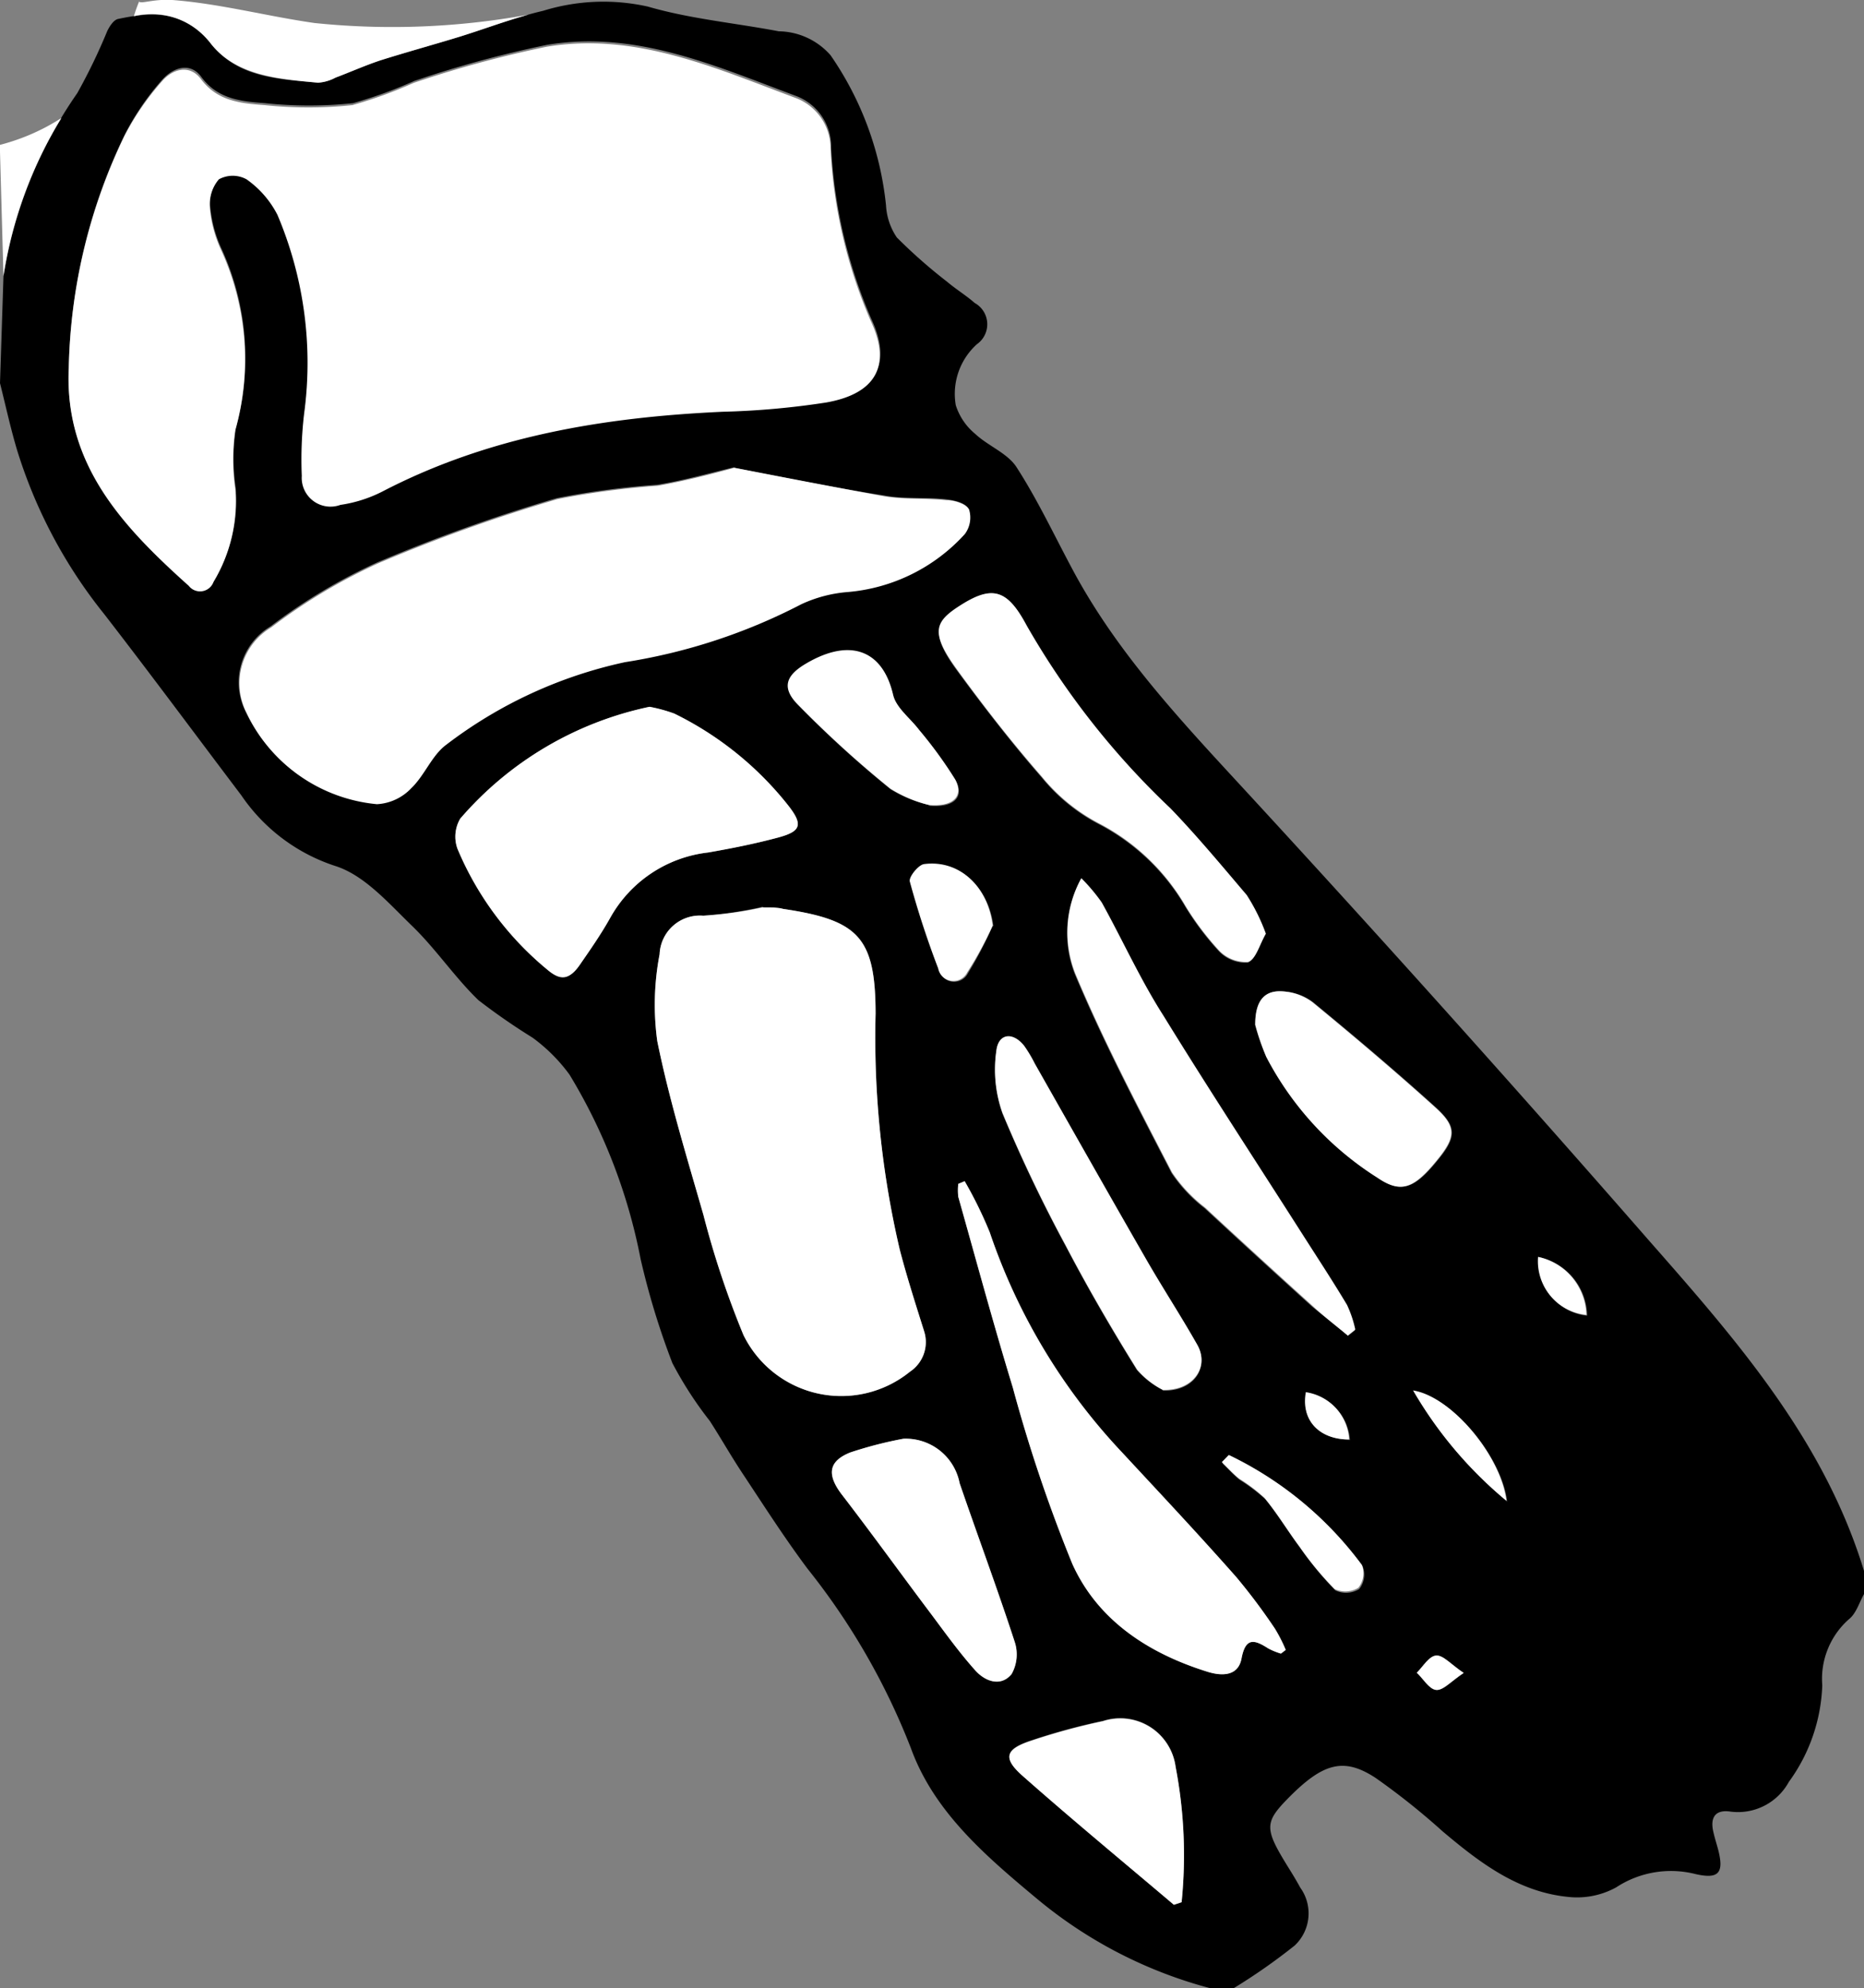 <svg id="Layer_1" data-name="Layer 1" xmlns="http://www.w3.org/2000/svg" viewBox="0 0 96.48 102.9"><rect x="0" y="0" width="96.48" height="102.9" fill="#808080" stroke="none"/><title>foot-bone-left</title><path d="M258.42,359.71a22.79,22.79,0,0,1,3.82-9.47,29.68,29.68,0,0,0,1.55-3.21c.12-.25.34-.59.57-.63,1.8-.38,3.4-.46,4.81,1.3s3.51,1.81,5.53,2a2.2,2.2,0,0,0,.9-.26c.77-.29,1.53-.63,2.31-.89,1.36-.43,2.75-.81,4.12-1.23s2.85-1,4.32-1.34a10.56,10.56,0,0,1,5.42-.22c2.2.64,4.52.85,6.78,1.28a3.63,3.63,0,0,1,2.68,1.24,16.63,16.63,0,0,1,2.87,7.77,3.26,3.26,0,0,0,.56,1.66,27,27,0,0,0,2.6,2.29c.46.39,1,.72,1.43,1.1a1.26,1.26,0,0,1,.12,2.13,3.46,3.46,0,0,0-1.1,3.16,3.16,3.16,0,0,0,1,1.48c.67.63,1.67,1,2.14,1.72,1.08,1.67,1.93,3.48,2.87,5.24,2.16,4.07,5.21,7.42,8.31,10.78q10.94,11.85,21.55,24c4.53,5.15,9.08,10.34,11.14,17.11v1.2c-.25.44-.4,1-.78,1.3a4.12,4.12,0,0,0-1.38,3.42,9,9,0,0,1-1.73,5,3,3,0,0,1-3,1.54c-.82-.13-1.09.31-.9,1.08.07.31.17.61.25.92.3,1.19,0,1.5-1.18,1.23a5.17,5.17,0,0,0-4.11.69,4.2,4.2,0,0,1-2.5.49c-2.58-.26-4.56-1.77-6.48-3.39a36.71,36.71,0,0,0-3.46-2.76c-1.67-1.1-2.75-.78-4.58,1.09-1.18,1.21-1.17,1.55,0,3.45.23.37.46.74.67,1.13a2.28,2.28,0,0,1-.29,3,30.74,30.74,0,0,1-3.16,2.21h-1.2a23.3,23.3,0,0,1-8.95-4.61c-2.65-2.21-5.35-4.5-6.55-7.81a35.46,35.46,0,0,0-5.35-9.29c-1.19-1.59-2.27-3.28-3.37-4.94-.59-.89-1.11-1.81-1.69-2.71a19.4,19.4,0,0,1-1.94-3,39.65,39.65,0,0,1-1.64-5.37,28.94,28.94,0,0,0-3.68-9.55,8.74,8.74,0,0,0-1.92-1.92,33.08,33.08,0,0,1-2.8-1.94c-1.23-1.19-2.2-2.65-3.43-3.84s-2.48-2.64-4-3.11a9.4,9.4,0,0,1-4.84-3.65c-2.36-3.12-4.69-6.27-7.09-9.37a25.57,25.57,0,0,1-4.52-8.51c-.34-1.14-.59-2.3-.88-3.45m3.56-.82c-.24,5,2.81,8.23,6.23,11.24a.74.74,0,0,0,1.28-.2,8.07,8.07,0,0,0,1.13-4.8,10.47,10.47,0,0,1,0-3.06,13.58,13.58,0,0,0-.74-9.33,6.58,6.58,0,0,1-.58-2.18,2,2,0,0,1,.47-1.47,1.49,1.49,0,0,1,1.43,0,5.07,5.07,0,0,1,1.61,1.81,19.62,19.62,0,0,1,1.38,10.3,20.32,20.32,0,0,0-.12,3.21,1.49,1.49,0,0,0,2,1.5,7,7,0,0,0,2.15-.68c5.53-2.88,11.5-3.86,17.64-4.14a41.7,41.7,0,0,0,5.36-.48c2.55-.45,3.39-1.9,2.3-4.22a25.53,25.53,0,0,1-2.08-8.9,2.8,2.8,0,0,0-1.78-2.63c-4.17-1.55-8.32-3.43-12.92-2.66a57.38,57.38,0,0,0-6.88,1.87,23.25,23.25,0,0,1-3.17,1.15,21.62,21.62,0,0,1-4.55,0c-1.2-.09-2.44-.19-3.3-1.36-.58-.79-1.45-.48-2,.12a13.77,13.77,0,0,0-1.95,2.84A28.94,28.94,0,0,0,261.8,364.46Zm34.45,5.17c-1.34.32-2.63.69-4,.91a42.07,42.07,0,0,0-5.19.69,84.31,84.31,0,0,0-9.3,3.33,29,29,0,0,0-5.52,3.31,3.37,3.37,0,0,0-1.28,4.42,8.32,8.32,0,0,0,6.75,4.73,2.64,2.64,0,0,0,1.78-.83c.69-.66,1.06-1.69,1.8-2.24a23.29,23.29,0,0,1,9.26-4.28,29.77,29.77,0,0,0,9.13-3,7,7,0,0,1,2.4-.63,9.23,9.23,0,0,0,6.06-3,1.43,1.43,0,0,0,.22-1.27c-.14-.29-.74-.44-1.16-.48-1.07-.12-2.16,0-3.21-.2C301.44,370.67,298.88,370.14,296.25,369.63Zm1.47,22.75a20.05,20.05,0,0,1-3.08.46,2.09,2.09,0,0,0-2.26,2,13.86,13.86,0,0,0-.12,4.49c.62,3,1.53,6,2.39,9a47.11,47.11,0,0,0,2.07,6.21,5.64,5.64,0,0,0,8.62,1.9,1.84,1.84,0,0,0,.73-2.1c-.44-1.4-.89-2.8-1.26-4.22a48.17,48.17,0,0,1-1.25-12.21c0-3.95-.88-4.84-4.78-5.42C298.5,392.42,298.22,392.42,297.72,392.38ZM291.86,382a17.74,17.74,0,0,0-9.8,5.79,1.84,1.84,0,0,0-.14,1.56,16.23,16.23,0,0,0,4.67,6.27c.68.57,1.21.43,1.67-.28s1.09-1.57,1.56-2.41a6.67,6.67,0,0,1,5.07-3.39c1.21-.21,2.42-.45,3.61-.77s1.32-.69.55-1.65a17.1,17.1,0,0,0-5.91-4.77A7.91,7.91,0,0,0,291.86,382Zm32.68,49,.25-.19a8.11,8.11,0,0,0-.56-1.1,31.26,31.26,0,0,0-2-2.67c-1.94-2.17-3.94-4.3-5.91-6.45a31.15,31.15,0,0,1-6.85-11.39,21.64,21.64,0,0,0-1.3-2.65l-.33.14a3,3,0,0,0,0,.67c.93,3.29,1.82,6.59,2.82,9.86a77.73,77.73,0,0,0,3.08,9.13c1.31,2.93,3.94,4.64,7,5.59.7.22,1.58.26,1.76-.68.21-1.12.67-1,1.38-.53A3.51,3.51,0,0,0,324.54,431Zm-.78-37.22a10,10,0,0,0-1-2c-1.27-1.54-2.57-3.06-3.95-4.49a41.12,41.12,0,0,1-7.44-9.46c-1-2-1.83-2.11-3.5-1-1.3.84-1.38,1.54-.09,3.3s2.83,3.76,4.38,5.53a9.47,9.47,0,0,0,2.93,2.4,11.13,11.13,0,0,1,4.51,4.3,14.81,14.81,0,0,0,1.72,2.28,1.91,1.91,0,0,0,1.51.6C323.24,395.07,323.43,394.31,323.76,393.74Zm4.22,20.8.39-.31a5.84,5.84,0,0,0-.43-1.28c-.76-1.27-1.57-2.5-2.36-3.74-2.38-3.73-4.81-7.44-7.13-11.21-1.16-1.89-2.12-3.92-3.2-5.87a9.44,9.44,0,0,0-1.06-1.26,5.82,5.82,0,0,0-.31,4.94c1.47,3.51,3.25,6.89,5,10.28a7.73,7.73,0,0,0,1.71,1.82q2.75,2.55,5.54,5.07C326.73,413.52,327.36,414,328,414.54Zm-9.56,2.81c1.6.06,2.43-1.19,1.8-2.32-.86-1.53-1.83-3-2.7-4.52-1.92-3.34-3.82-6.7-5.72-10.05a7,7,0,0,0-.55-.92c-.59-.72-1.34-.64-1.44.26a6.73,6.73,0,0,0,.32,3.22,75.82,75.82,0,0,0,3.28,6.87c1.14,2.18,2.38,4.31,3.68,6.4A4.42,4.42,0,0,0,318.42,417.35ZM305,419.88a20.92,20.92,0,0,0-2.75.71c-1.15.46-1.2,1.19-.46,2.15,1.58,2.05,3.09,4.15,4.65,6.22.74,1,1.46,2,2.28,2.91.51.57,1.32.87,1.88.19a2.08,2.08,0,0,0,.16-1.67c-.9-2.76-1.91-5.47-2.85-8.21A2.84,2.84,0,0,0,305,419.88Zm18.25-21.41a12.16,12.16,0,0,0,.57,1.65,16.3,16.3,0,0,0,5.75,6.25c1.2.82,1.87.59,3.08-.9,1-1.21,1-1.74-.09-2.74-2.07-1.87-4.2-3.67-6.35-5.44a2.81,2.81,0,0,0-1.41-.55C323.72,396.61,323.19,397.16,323.21,398.47ZM319,444l.4-.15a24.25,24.25,0,0,0-.31-7,2.89,2.89,0,0,0-3.76-2.37,33.23,33.23,0,0,0-3.68,1c-1.39.45-1.53.91-.46,1.85C313.71,439.57,316.35,441.75,319,444Zm-12.64-56.88c1.29.11,1.81-.48,1.34-1.32a22.15,22.15,0,0,0-1.87-2.57c-.46-.61-1.19-1.14-1.35-1.82-.53-2.15-2.07-3-4.48-1.62-1,.61-1.3,1.24-.48,2.09a55.62,55.62,0,0,0,4.82,4.39A6.75,6.75,0,0,0,306.32,387.08Zm3.3,6.25c-.24-2-1.71-3.43-3.55-3.19-.3,0-.8.67-.74.9a47.28,47.28,0,0,0,1.47,4.5.8.8,0,0,0,1.5.21A19.5,19.5,0,0,0,309.62,393.33Zm12.22,27.39-.36.4c.29.28.57.59.89.85a8.82,8.82,0,0,1,1.32,1c.66.8,1.19,1.69,1.81,2.52a16.75,16.75,0,0,0,1.82,2.2,1.29,1.29,0,0,0,1.23-.07,1.2,1.2,0,0,0,.18-1.18A18.54,18.54,0,0,0,321.84,420.72Zm14.37,2.37c-.28-2.32-2.83-5.39-4.83-5.71A21.28,21.28,0,0,0,336.21,423.09Zm1.64-12.62a2.79,2.79,0,0,0,2.5,3A3.16,3.16,0,0,0,337.85,410.47Zm-9.78,9.45a2.63,2.63,0,0,0-2.24-2.45C325.57,418.87,326.47,419.9,328.07,419.92ZM334,432c-.67-.45-1.07-.93-1.42-.9s-.66.57-1,.89c.32.32.62.86,1,.89S333.33,432.46,334,432Z" transform="translate(-258.24 -345.42)"/><path d="M274.51,346.61c-2.45-.35-4.88-1-7.35-1.19-1-.06-1.62.22-1.72.08a7.51,7.51,0,0,0-.27.76,3.84,3.84,0,0,1,4,1.44c1.32,1.65,3.51,1.81,5.53,2a2.2,2.2,0,0,0,.9-.26c.77-.29,1.53-.63,2.31-.89,1.36-.43,2.75-.81,4.12-1.23,1.19-.37,2.36-.81,3.56-1.14A39.16,39.16,0,0,1,274.51,346.61Z" transform="translate(-258.24 -345.42)" fill="#fff"/><path d="M258.42,359.71a22,22,0,0,1,3-8.18c-.26.16-.51.31-.77.45a11,11,0,0,1-2.42.94" transform="translate(-258.24 -345.42)" fill="#fff"/><path d="M261.8,364.46a28.94,28.94,0,0,1,2.88-12,13.77,13.77,0,0,1,1.95-2.84c.52-.6,1.39-.91,2-.12.86,1.17,2.1,1.27,3.3,1.36a21.62,21.62,0,0,0,4.55,0,23.25,23.25,0,0,0,3.17-1.15,57.38,57.38,0,0,1,6.88-1.87c4.6-.77,8.75,1.11,12.92,2.66a2.8,2.8,0,0,1,1.78,2.63,25.53,25.53,0,0,0,2.08,8.9c1.09,2.32.25,3.77-2.3,4.22a41.7,41.7,0,0,1-5.36.48c-6.14.28-12.11,1.26-17.64,4.14a7,7,0,0,1-2.15.68,1.49,1.49,0,0,1-2-1.5,20.32,20.32,0,0,1,.12-3.21,19.62,19.62,0,0,0-1.38-10.3A5.07,5.07,0,0,0,271,354.7a1.49,1.49,0,0,0-1.43,0,2,2,0,0,0-.47,1.47,6.58,6.58,0,0,0,.58,2.18,13.58,13.58,0,0,1,.74,9.33,10.47,10.47,0,0,0,0,3.06,8.07,8.07,0,0,1-1.13,4.8.74.74,0,0,1-1.28.2C264.61,372.69,261.56,369.48,261.8,364.46Z" transform="translate(-258.24 -345.42)" fill="#fff"/><path d="M296.25,369.63c2.63.51,5.19,1,7.78,1.48,1.05.17,2.14.08,3.21.2.42,0,1,.19,1.16.48a1.43,1.43,0,0,1-.22,1.27,9.23,9.23,0,0,1-6.06,3,7,7,0,0,0-2.4.63,29.77,29.77,0,0,1-9.13,3,23.29,23.29,0,0,0-9.26,4.28c-.74.55-1.11,1.58-1.8,2.24a2.64,2.64,0,0,1-1.78.83,8.32,8.32,0,0,1-6.75-4.73,3.37,3.37,0,0,1,1.28-4.42,29,29,0,0,1,5.52-3.31,84.31,84.31,0,0,1,9.3-3.33,42.07,42.07,0,0,1,5.19-.69C293.62,370.32,294.91,370,296.25,369.63Z" transform="translate(-258.24 -345.42)" fill="#fff"/><path d="M297.72,392.38c.5,0,.78,0,1.06.08,3.9.58,4.77,1.47,4.78,5.42a48.17,48.17,0,0,0,1.25,12.21c.37,1.42.82,2.82,1.26,4.22a1.84,1.84,0,0,1-.73,2.1,5.64,5.64,0,0,1-8.62-1.9,47.11,47.11,0,0,1-2.07-6.21c-.86-3-1.77-5.94-2.39-9a13.86,13.86,0,0,1,.12-4.49,2.09,2.09,0,0,1,2.26-2A20.05,20.05,0,0,0,297.72,392.38Z" transform="translate(-258.24 -345.42)" fill="#fff"/><path d="M291.86,382a7.91,7.91,0,0,1,1.28.35,17.1,17.1,0,0,1,5.91,4.77c.77,1,.65,1.33-.55,1.65s-2.4.56-3.61.77a6.67,6.67,0,0,0-5.07,3.39c-.47.84-1,1.61-1.56,2.41s-1,.85-1.67.28a16.23,16.23,0,0,1-4.67-6.27,1.84,1.84,0,0,1,.14-1.56A17.74,17.74,0,0,1,291.86,382Z" transform="translate(-258.24 -345.42)" fill="#fff"/><path d="M324.54,431a3.51,3.51,0,0,1-.66-.27c-.71-.45-1.17-.59-1.38.53-.18.94-1.06.9-1.76.68-3.05-.95-5.68-2.66-7-5.59a77.73,77.73,0,0,1-3.08-9.13c-1-3.27-1.89-6.57-2.82-9.86a3,3,0,0,1,0-.67l.33-.14a21.64,21.64,0,0,1,1.3,2.65,31.15,31.15,0,0,0,6.85,11.39c2,2.15,4,4.28,5.91,6.45a31.26,31.26,0,0,1,2,2.67,8.11,8.11,0,0,1,.56,1.1Z" transform="translate(-258.24 -345.42)" fill="#fff"/><path d="M323.76,393.74c-.33.57-.52,1.33-.92,1.46a1.91,1.91,0,0,1-1.51-.6,14.81,14.81,0,0,1-1.72-2.28,11.13,11.13,0,0,0-4.51-4.3,9.47,9.47,0,0,1-2.93-2.4c-1.55-1.77-3-3.63-4.38-5.53s-1.21-2.46.09-3.3c1.67-1.08,2.47-.93,3.5,1a41.12,41.12,0,0,0,7.44,9.46c1.38,1.43,2.68,3,3.95,4.49A10,10,0,0,1,323.76,393.74Z" transform="translate(-258.24 -345.42)" fill="#fff"/><path d="M328,414.54c-.62-.52-1.25-1-1.85-1.56q-2.79-2.52-5.54-5.07a7.73,7.73,0,0,1-1.71-1.82c-1.75-3.39-3.53-6.77-5-10.28a5.82,5.82,0,0,1,.31-4.94,9.44,9.44,0,0,1,1.06,1.26c1.08,1.95,2,4,3.2,5.87,2.32,3.77,4.75,7.48,7.13,11.21.79,1.24,1.6,2.47,2.36,3.74a5.84,5.84,0,0,1,.43,1.28Z" transform="translate(-258.24 -345.42)" fill="#fff"/><path d="M318.42,417.35a4.42,4.42,0,0,1-1.33-1.06c-1.3-2.09-2.54-4.22-3.68-6.4a75.82,75.82,0,0,1-3.28-6.87,6.73,6.73,0,0,1-.32-3.22c.1-.9.85-1,1.44-.26a7,7,0,0,1,.55.92c1.9,3.35,3.8,6.71,5.72,10.05.87,1.52,1.84,3,2.7,4.52C320.85,416.16,320,417.41,318.42,417.35Z" transform="translate(-258.24 -345.42)" fill="#fff"/><path d="M305,419.88a2.84,2.84,0,0,1,2.91,2.3c.94,2.74,1.95,5.45,2.85,8.21a2.08,2.08,0,0,1-.16,1.67c-.56.68-1.37.38-1.88-.19-.82-.92-1.54-1.92-2.28-2.91-1.56-2.07-3.07-4.17-4.65-6.22-.74-1-.69-1.69.46-2.15A20.92,20.92,0,0,1,305,419.88Z" transform="translate(-258.24 -345.42)" fill="#fff"/><path d="M323.21,398.47c0-1.31.51-1.86,1.55-1.73a2.81,2.81,0,0,1,1.41.55c2.15,1.77,4.28,3.57,6.35,5.44,1.12,1,1.08,1.53.09,2.74-1.21,1.49-1.88,1.72-3.08.9a16.3,16.3,0,0,1-5.75-6.25A12.16,12.16,0,0,1,323.21,398.47Z" transform="translate(-258.24 -345.42)" fill="#fff"/><path d="M319,444c-2.61-2.21-5.25-4.39-7.81-6.65-1.07-.94-.93-1.4.46-1.85a33.23,33.23,0,0,1,3.68-1,2.89,2.89,0,0,1,3.76,2.37,24.25,24.25,0,0,1,.31,7Z" transform="translate(-258.24 -345.42)" fill="#fff"/><path d="M306.32,387.08a6.75,6.75,0,0,1-2-.85,55.62,55.62,0,0,1-4.82-4.39c-.82-.85-.57-1.48.48-2.09,2.41-1.41,4-.53,4.48,1.62.16.68.89,1.21,1.35,1.82a22.15,22.15,0,0,1,1.87,2.57C308.13,386.6,307.61,387.19,306.32,387.08Z" transform="translate(-258.24 -345.42)" fill="#fff"/><path d="M309.62,393.33a19.5,19.5,0,0,1-1.32,2.42.8.8,0,0,1-1.5-.21,47.28,47.28,0,0,1-1.47-4.5c-.06-.23.44-.86.74-.9C307.91,389.9,309.38,391.31,309.62,393.33Z" transform="translate(-258.24 -345.42)" fill="#fff"/><path d="M321.84,420.72a18.54,18.54,0,0,1,6.89,5.69,1.2,1.2,0,0,1-.18,1.18,1.29,1.29,0,0,1-1.23.07,16.75,16.75,0,0,1-1.82-2.2c-.62-.83-1.15-1.72-1.81-2.52a8.82,8.82,0,0,0-1.32-1c-.32-.26-.6-.57-.89-.85Z" transform="translate(-258.24 -345.42)" fill="#fff"/><path d="M336.21,423.09a21.28,21.28,0,0,1-4.83-5.71C333.38,417.7,335.93,420.77,336.21,423.09Z" transform="translate(-258.24 -345.42)" fill="#fff"/><path d="M337.85,410.47a3.16,3.16,0,0,1,2.5,3A2.79,2.79,0,0,1,337.85,410.47Z" transform="translate(-258.24 -345.42)" fill="#fff"/><path d="M328.07,419.92c-1.6,0-2.5-1.05-2.24-2.45A2.63,2.63,0,0,1,328.07,419.92Z" transform="translate(-258.24 -345.42)" fill="#fff"/><path d="M334,432c-.68.45-1.08.92-1.43.88s-.65-.57-1-.89c.32-.32.63-.86,1-.89S333.34,431.56,334,432Z" transform="translate(-258.24 -345.42)" fill="#fff"/></svg>